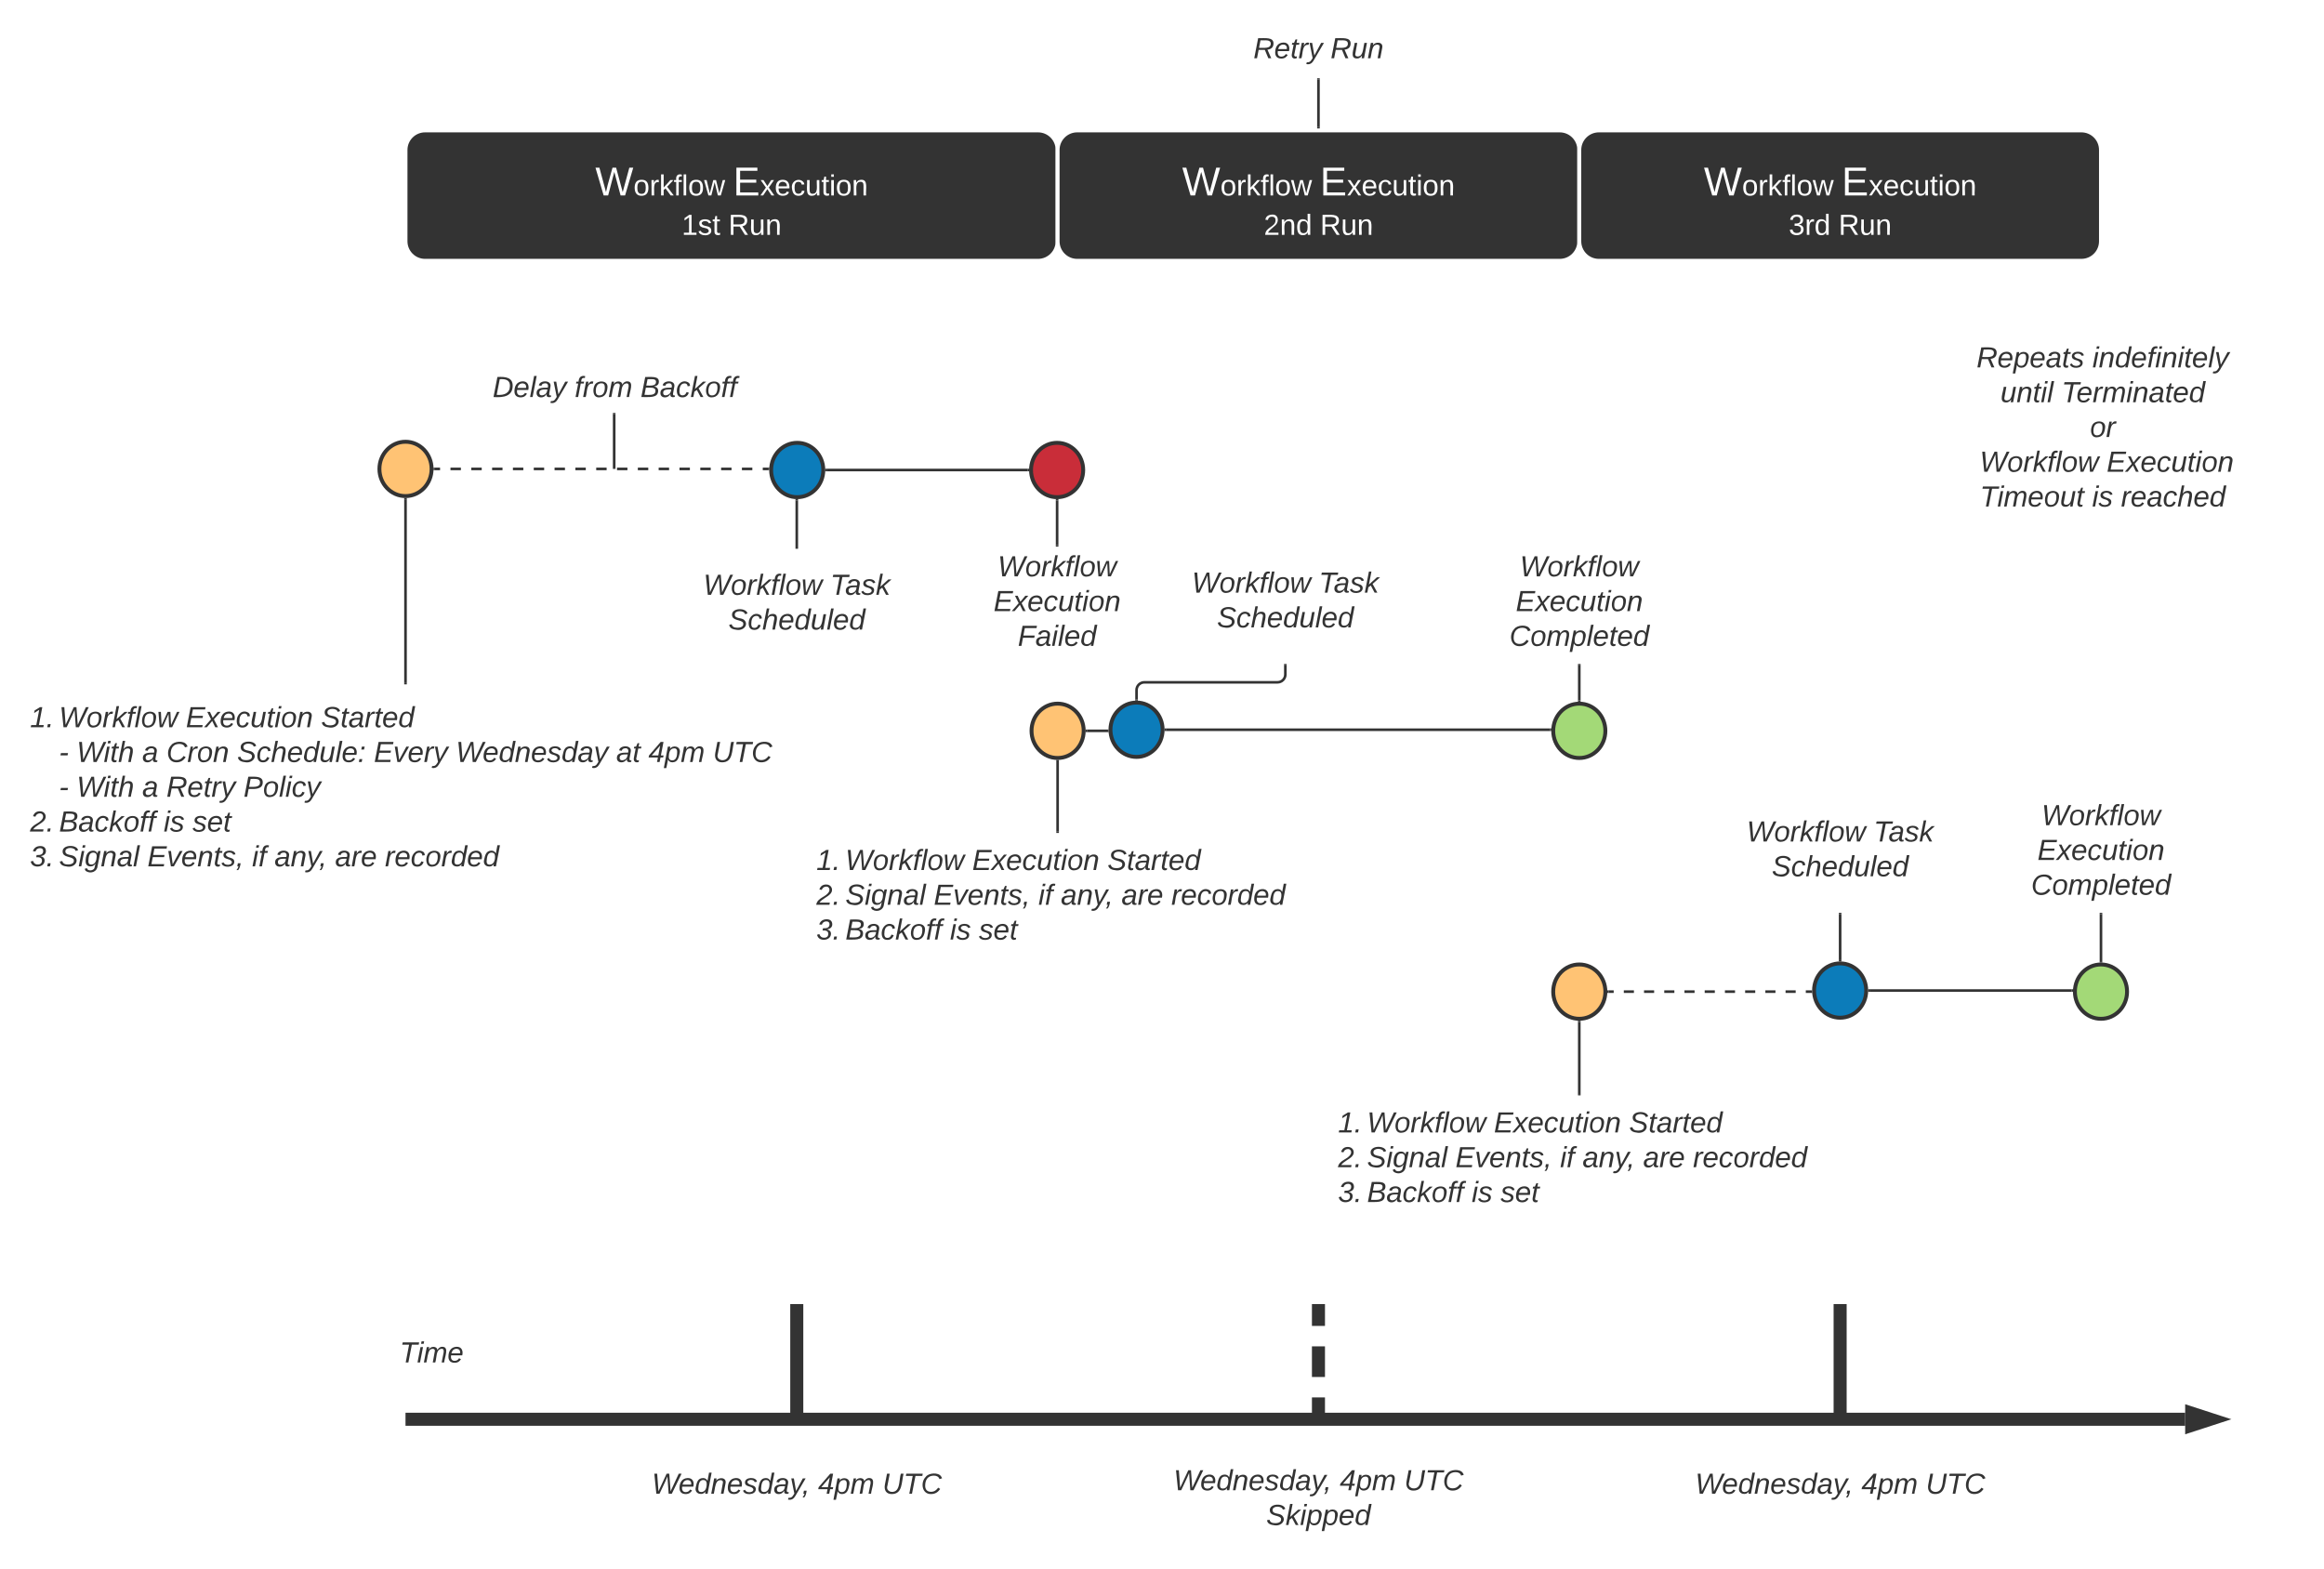 <svg xmlns="http://www.w3.org/2000/svg" xmlns:xlink="http://www.w3.org/1999/xlink" xmlns:lucid="lucid" width="1781.93" height="1203.33"><g transform="translate(810.545 -2600)" lucid:page-tab-id="0_0"><path d="M-199.62 3683.33V3605M-199.62 3683.2v5.13M-199.62 3605.13V3600M200.38 3683.33v-11.75m0-15.66v-23.5m0-15.67V3605M200.38 3683.2v5.13M200.38 3605.13V3600M600.38 3683.33V3605M600.38 3683.2v5.13M600.38 3605.13V3600M-494.62 3688.33H864.94M-494.5 3688.33h-5.12" stroke="#333" stroke-width="10" fill="none"/><path d="M884.2 3688.33l-14.26 4.64v-9.27z" stroke="#333" stroke-width="10" fill="#333"/><path d="M-319.62 3715.17c0-3.32 2.7-6 6-6h228c3.32 0 6 2.68 6 6v51.33c0 3.3-2.68 6-6 6h-228c-3.3 0-6-2.7-6-6z" stroke="#000" stroke-opacity="0" stroke-width="3" fill="#fff" fill-opacity="0"/><use xlink:href="#a" transform="matrix(1,0,0,1,-314.615,3714.167) translate(3.858 31.278)"/><use xlink:href="#b" transform="matrix(1,0,0,1,-314.615,3714.167) translate(131.327 31.278)"/><use xlink:href="#c" transform="matrix(1,0,0,1,-314.615,3714.167) translate(180.648 31.278)"/><path d="M-559.62 3626c0-3.3 2.7-6 6-6h148c3.32 0 6 2.7 6 6v29.67c0 3.3-2.68 6-6 6h-148c-3.3 0-6-2.7-6-6z" stroke="#000" stroke-opacity="0" stroke-width="3" fill="#fff" fill-opacity="0"/><use xlink:href="#d" transform="matrix(1,0,0,1,-554.615,3625) translate(50.494 19.778)"/><path d="M-499.62 2715c0-8.28 6.72-15 15-15h470c8.3 0 15 6.72 15 15v70c0 8.28-6.7 15-15 15h-470c-8.28 0-15-6.72-15-15z" stroke="#fff" stroke-width="3" fill="#333"/><use xlink:href="#e" transform="matrix(1,0,0,1,-474.615,2725) translate(120.475 24.889)"/><use xlink:href="#f" transform="matrix(1,0,0,1,-474.615,2725) translate(226.13 24.889)"/><use xlink:href="#g" transform="matrix(1,0,0,1,-474.615,2725) translate(186.759 55.111)"/><use xlink:href="#h" transform="matrix(1,0,0,1,-474.615,2725) translate(222.562 55.111)"/><path d="M.38 2715c0-8.28 6.72-15 15-15h370c8.3 0 15 6.72 15 15v70c0 8.28-6.7 15-15 15h-370c-8.28 0-15-6.72-15-15z" stroke="#fff" stroke-width="3" fill="#333"/><use xlink:href="#e" transform="matrix(1,0,0,1,25.385,2725) translate(70.475 24.889)"/><use xlink:href="#f" transform="matrix(1,0,0,1,25.385,2725) translate(176.13 24.889)"/><use xlink:href="#i" transform="matrix(1,0,0,1,25.385,2725) translate(133.056 55.111)"/><use xlink:href="#h" transform="matrix(1,0,0,1,25.385,2725) translate(176.265 55.111)"/><path d="M400.38 2715c0-8.28 6.72-15 15-15h370c8.3 0 15 6.72 15 15v70c0 8.28-6.7 15-15 15h-370c-8.28 0-15-6.72-15-15z" stroke="#fff" stroke-width="3" fill="#333"/><use xlink:href="#e" transform="matrix(1,0,0,1,425.385,2725) translate(70.475 24.889)"/><use xlink:href="#j" transform="matrix(1,0,0,1,425.385,2725) translate(176.13 24.889)"/><use xlink:href="#k" transform="matrix(1,0,0,1,425.385,2725) translate(135.556 55.111)"/><use xlink:href="#h" transform="matrix(1,0,0,1,425.385,2725) translate(173.765 55.111)"/><path d="M-479.62 2959.58c0 11.5-8.95 20.84-20 20.84-11.04 0-20-9.33-20-20.84 0-11.5 8.96-20.83 20-20.83 11.05 0 20 9.33 20 20.83z" stroke="#333" stroke-width="3" fill="#ffc374"/><path d="M80.38 3726c0-3.3 2.7-6 6-6h228c3.32 0 6 2.7 6 6v51.33c0 3.32-2.68 6-6 6h-228c-3.3 0-6-2.68-6-6z" stroke="#000" stroke-opacity="0" stroke-width="3" fill="#fff" fill-opacity="0"/><use xlink:href="#a" transform="matrix(1,0,0,1,85.385,3725) translate(3.858 17.778)"/><use xlink:href="#b" transform="matrix(1,0,0,1,85.385,3725) translate(131.327 17.778)"/><use xlink:href="#l" transform="matrix(1,0,0,1,85.385,3725) translate(180.648 17.778)"/><use xlink:href="#m" transform="matrix(1,0,0,1,85.385,3725) translate(74.907 44.444)"/><path d="M-179.28 2960.42c0 11.5-8.96 20.83-20 20.83-11.05 0-20-9.33-20-20.83 0-11.5 8.95-20.84 20-20.84 11.04 0 20 9.33 20 20.84z" stroke="#333" stroke-width="3" fill="#0c7cba"/><path d="M-477.1 2959.58h3.98m7.98 0h7.98m7.98 0h8m7.97 0h7.97m7.98 0h7.98m8 0h7.97m7.98 0h7.98m7.98 0h7.98m8 0h7.98m7.97 0h7.98m7.98 0h8m7.97 0h7.98m7.98 0h7.98m7.98 0h8m7.97 0h7.97m7.98 0h7.98m8 0h3.98" stroke="#333" stroke-width="2" fill="none"/><path d="M-477.1 2960.58h-1.12l.1-.96-.06-1.04h1.1zM-220.8 2960.38l.03.2h-.95v-2h1.15z" fill="#333"/><path d="M-176.78 2960.42H-22.5" stroke="#333" stroke-width="2" fill="none"/><path d="M-176.75 2961.42h-1.14l.12-.96-.06-1.04h1.1zM-21.5 2960.38l.06 1.04h-1.1v-2h1.15z" fill="#333"/><path d="M20.38 3160.42c0 11.5-8.95 20.83-20 20.83-11.04 0-20-9.33-20-20.83 0-11.5 8.96-20.84 20-20.84 11.05 0 20 9.33 20 20.84z" stroke="#333" stroke-width="3" fill="#ffc374"/><path d="M80.9 3159.58c0 11.5-8.97 20.84-20 20.84-11.06 0-20-9.33-20-20.84 0-11.5 8.94-20.83 20-20.83 11.03 0 20 9.33 20 20.83z" stroke="#333" stroke-width="3" fill="#0c7cba"/><path d="M420.38 3160.42c0 11.5-8.95 20.83-20 20.83-11.04 0-20-9.33-20-20.83 0-11.5 8.96-20.84 20-20.84 11.05 0 20 9.33 20 20.84zM820.38 3360.42c0 11.5-8.95 20.83-20 20.83-11.04 0-20-9.33-20-20.83 0-11.5 8.96-20.84 20-20.84 11.05 0 20 9.33 20 20.84z" stroke="#333" stroke-width="3" fill="#a3d977"/><path d="M420.38 3360.42c0 11.5-8.95 20.83-20 20.83-11.04 0-20-9.33-20-20.83 0-11.5 8.96-20.84 20-20.84 11.05 0 20 9.33 20 20.84z" stroke="#333" stroke-width="3" fill="#ffc374"/><path d="M620.38 3359.58c0 11.5-8.95 20.84-20 20.84-11.04 0-20-9.33-20-20.84 0-11.5 8.96-20.83 20-20.83 11.05 0 20 9.33 20 20.83z" stroke="#333" stroke-width="3" fill="#0c7cba"/><path d="M22.9 3160.42h15.54" stroke="#333" stroke-width="2" fill="none"/><path d="M22.9 3161.42H21.8l.1-.96-.06-1.04h1.1zM39.38 3159.54l.12 1.88h-1.1v-2h1z" fill="#333"/><path d="M83.4 3159.58H377.97" stroke="#333" stroke-width="2" fill="none"/><path d="M83.4 3160.58H82.3l.1-.96-.06-1.04h1.1zM378.88 3160.38v.2h-.93v-2h1.14z" fill="#333"/><path d="M422.9 3360.42h3.86m7.76 0h7.75m7.75 0h7.75m7.76 0h7.75m7.75 0h7.75m7.76 0h7.77m7.74 0h7.75m7.74 0h7.76m7.75 0h7.75m7.75 0h7.76m7.76 0h3.87" stroke="#333" stroke-width="2" fill="none"/><path d="M422.9 3361.42h-1.12l.1-.96-.06-1.04h1.1zM578.88 3359.54l.12 1.88h-1.1v-2h1z" fill="#333"/><path d="M622.9 3359.58h155.07" stroke="#333" stroke-width="2" fill="none"/><path d="M622.9 3360.58h-1.12l.1-.96-.06-1.04h1.1zM778.88 3360.38v.2h-.93v-2h1.14z" fill="#333"/><path d="M-787.54 3130.8c0-3.32 2.68-6 6-6h566.56c3.3 0 6 2.68 6 6v148.4c0 3.32-2.7 6-6 6h-566.56c-3.32 0-6-2.68-6-6z" stroke="#000" stroke-opacity="0" stroke-width="3" fill="#fff" fill-opacity="0"/><use xlink:href="#n" transform="matrix(1,0,0,1,-787.545,3124.792) translate(0 32.872)"/><use xlink:href="#o" transform="matrix(1,0,0,1,-787.545,3124.792) translate(22.222 32.872)"/><use xlink:href="#p" transform="matrix(1,0,0,1,-787.545,3124.792) translate(119.506 32.872)"/><use xlink:href="#q" transform="matrix(1,0,0,1,-787.545,3124.792) translate(223.148 32.872)"/><use xlink:href="#r" transform="matrix(1,0,0,1,-787.545,3124.792) translate(22.222 59.538)"/><use xlink:href="#s" transform="matrix(1,0,0,1,-787.545,3124.792) translate(35.741 59.538)"/><use xlink:href="#t" transform="matrix(1,0,0,1,-787.545,3124.792) translate(86.049 59.538)"/><use xlink:href="#u" transform="matrix(1,0,0,1,-787.545,3124.792) translate(104.568 59.538)"/><use xlink:href="#v" transform="matrix(1,0,0,1,-787.545,3124.792) translate(158.765 59.538)"/><use xlink:href="#w" transform="matrix(1,0,0,1,-787.545,3124.792) translate(263.642 59.538)"/><use xlink:href="#x" transform="matrix(1,0,0,1,-787.545,3124.792) translate(326.543 59.538)"/><use xlink:href="#y" transform="matrix(1,0,0,1,-787.545,3124.792) translate(449.506 59.538)"/><use xlink:href="#z" transform="matrix(1,0,0,1,-787.545,3124.792) translate(474.198 59.538)"/><use xlink:href="#A" transform="matrix(1,0,0,1,-787.545,3124.792) translate(523.519 59.538)"/><use xlink:href="#r" transform="matrix(1,0,0,1,-787.545,3124.792) translate(22.222 86.205)"/><use xlink:href="#s" transform="matrix(1,0,0,1,-787.545,3124.792) translate(35.741 86.205)"/><use xlink:href="#t" transform="matrix(1,0,0,1,-787.545,3124.792) translate(86.049 86.205)"/><use xlink:href="#B" transform="matrix(1,0,0,1,-787.545,3124.792) translate(104.568 86.205)"/><use xlink:href="#C" transform="matrix(1,0,0,1,-787.545,3124.792) translate(163.704 86.205)"/><use xlink:href="#D" transform="matrix(1,0,0,1,-787.545,3124.792) translate(0 112.872)"/><use xlink:href="#E" transform="matrix(1,0,0,1,-787.545,3124.792) translate(22.222 112.872)"/><use xlink:href="#F" transform="matrix(1,0,0,1,-787.545,3124.792) translate(102.469 112.872)"/><use xlink:href="#G" transform="matrix(1,0,0,1,-787.545,3124.792) translate(124.63 112.872)"/><use xlink:href="#H" transform="matrix(1,0,0,1,-787.545,3124.792) translate(0 139.538)"/><use xlink:href="#I" transform="matrix(1,0,0,1,-787.545,3124.792) translate(22.222 139.538)"/><use xlink:href="#J" transform="matrix(1,0,0,1,-787.545,3124.792) translate(90 139.538)"/><use xlink:href="#K" transform="matrix(1,0,0,1,-787.545,3124.792) translate(170.247 139.538)"/><use xlink:href="#L" transform="matrix(1,0,0,1,-787.545,3124.792) translate(187.469 139.538)"/><use xlink:href="#M" transform="matrix(1,0,0,1,-787.545,3124.792) translate(233.951 139.538)"/><use xlink:href="#N" transform="matrix(1,0,0,1,-787.545,3124.792) translate(272.16 139.538)"/><path d="M480.38 3715.17c0-3.32 2.7-6 6-6h228c3.32 0 6 2.68 6 6v51.33c0 3.3-2.68 6-6 6h-228c-3.3 0-6-2.7-6-6z" stroke="#000" stroke-opacity="0" stroke-width="3" fill="#fff" fill-opacity="0"/><use xlink:href="#a" transform="matrix(1,0,0,1,485.385,3714.167) translate(3.858 31.278)"/><use xlink:href="#b" transform="matrix(1,0,0,1,485.385,3714.167) translate(131.327 31.278)"/><use xlink:href="#c" transform="matrix(1,0,0,1,485.385,3714.167) translate(180.648 31.278)"/><path d="M-499.62 3123.8V2982.9" stroke="#333" stroke-width="2" fill="none"/><path d="M-498.62 3124.8h-2v-1.03h2zM-499.66 2981.92l1.04-.07v1.1h-2v-1.14z" fill="#333"/><path d="M-294.62 3026.83c0-3.3 2.7-6 6-6h178c3.32 0 6 2.7 6 6v78c0 3.32-2.68 6-6 6h-178c-3.3 0-6-2.68-6-6z" stroke="#000" stroke-opacity="0" stroke-width="3" fill="#fff" fill-opacity="0"/><use xlink:href="#o" transform="matrix(1,0,0,1,-289.615,3025.833) translate(18.333 30.278)"/><use xlink:href="#O" transform="matrix(1,0,0,1,-289.615,3025.833) translate(115.617 30.278)"/><use xlink:href="#P" transform="matrix(1,0,0,1,-289.615,3025.833) translate(37.562 56.944)"/><path d="M-199.62 3019.83v-36.1" stroke="#333" stroke-width="2" fill="none"/><path d="M-198.62 3020.83h-2v-1.02h2zM-199.32 2982.76l.7-.05v1.05h-2v-1.15z" fill="#333"/><path d="M-189.62 3244.75c0-3.3 2.7-6 6-6h368c3.32 0 6 2.7 6 6v88c0 3.3-2.68 6-6 6h-368c-3.3 0-6-2.7-6-6z" stroke="#000" stroke-opacity="0" stroke-width="3" fill="#fff" fill-opacity="0"/><use xlink:href="#n" transform="matrix(1,0,0,1,-184.615,3243.75) translate(0 23.403)"/><use xlink:href="#o" transform="matrix(1,0,0,1,-184.615,3243.75) translate(22.222 23.403)"/><use xlink:href="#p" transform="matrix(1,0,0,1,-184.615,3243.75) translate(119.506 23.403)"/><use xlink:href="#Q" transform="matrix(1,0,0,1,-184.615,3243.75) translate(223.148 23.403)"/><use xlink:href="#D" transform="matrix(1,0,0,1,-184.615,3243.75) translate(0 50.069)"/><use xlink:href="#I" transform="matrix(1,0,0,1,-184.615,3243.75) translate(22.222 50.069)"/><use xlink:href="#J" transform="matrix(1,0,0,1,-184.615,3243.75) translate(90 50.069)"/><use xlink:href="#K" transform="matrix(1,0,0,1,-184.615,3243.75) translate(170.247 50.069)"/><use xlink:href="#L" transform="matrix(1,0,0,1,-184.615,3243.75) translate(187.469 50.069)"/><use xlink:href="#M" transform="matrix(1,0,0,1,-184.615,3243.75) translate(233.951 50.069)"/><use xlink:href="#R" transform="matrix(1,0,0,1,-184.615,3243.75) translate(272.16 50.069)"/><use xlink:href="#H" transform="matrix(1,0,0,1,-184.615,3243.75) translate(0 76.736)"/><use xlink:href="#E" transform="matrix(1,0,0,1,-184.615,3243.75) translate(22.222 76.736)"/><use xlink:href="#F" transform="matrix(1,0,0,1,-184.615,3243.75) translate(102.469 76.736)"/><use xlink:href="#S" transform="matrix(1,0,0,1,-184.615,3243.75) translate(124.63 76.736)"/><path d="M.38 3237.75v-54" stroke="#333" stroke-width="2" fill="none"/><path d="M1.38 3238.75h-2v-1.03h2zM.34 3182.76l1.04-.07v1.08h-2v-1.14z" fill="#333"/><path d="M-100 3025.17c0-3.32 2.7-6 6-6H94c3.3 0 6 2.68 6 6v78c0 3.3-2.7 6-6 6H-94c-3.3 0-6-2.7-6-6z" stroke="#000" stroke-opacity="0" stroke-width="3" fill="#fff" fill-opacity="0"/><g><use xlink:href="#T" transform="matrix(1,0,0,1,-95,3024.167) translate(49.444 17.778)"/><use xlink:href="#U" transform="matrix(1,0,0,1,-95,3024.167) translate(46.265 44.444)"/><use xlink:href="#V" transform="matrix(1,0,0,1,-95,3024.167) translate(64.846 71.111)"/></g><path d="M0 3018.17v-34.42" stroke="#333" stroke-width="2" fill="none"/><path d="M1 3019.17h-2v-1.03h2zM-.04 2982.76l1.04-.07v1.08h-2v-1.14z" fill="#333"/><path d="M681.7 2860.8c0-3.32 2.7-6 6-6h228c3.33 0 6 2.68 6 6v131.33c0 3.3-2.67 6-6 6h-228c-3.3 0-6-2.7-6-6z" stroke="#000" stroke-opacity="0" stroke-width="3" fill="#fff" fill-opacity="0"/><g><use xlink:href="#W" transform="matrix(1,0,0,1,686.712,2859.792) translate(18.241 21.965)"/><use xlink:href="#X" transform="matrix(1,0,0,1,686.712,2859.792) translate(107.068 21.965)"/><use xlink:href="#Y" transform="matrix(1,0,0,1,686.712,2859.792) translate(36.574 48.632)"/><use xlink:href="#Z" transform="matrix(1,0,0,1,686.712,2859.792) translate(83.364 48.632)"/><use xlink:href="#aa" transform="matrix(1,0,0,1,686.712,2859.792) translate(105.154 75.299)"/><use xlink:href="#ab" transform="matrix(1,0,0,1,686.712,2859.792) translate(14.537 101.965)"/><use xlink:href="#ac" transform="matrix(1,0,0,1,686.712,2859.792) translate(20.71 101.965)"/><use xlink:href="#ad" transform="matrix(1,0,0,1,686.712,2859.792) translate(117.994 101.965)"/><use xlink:href="#ae" transform="matrix(1,0,0,1,686.712,2859.792) translate(20.802 128.632)"/><use xlink:href="#af" transform="matrix(1,0,0,1,686.712,2859.792) translate(106.852 128.632)"/><use xlink:href="#ag" transform="matrix(1,0,0,1,686.712,2859.792) translate(129.012 128.632)"/></g><path d="M-439.62 2880h200v36.67h-200z" fill="#fff" fill-opacity="0"/><g><use xlink:href="#ah" transform="matrix(1,0,0,1,-434.615,2885) translate(1.796 19.465)"/><use xlink:href="#ai" transform="matrix(1,0,0,1,-434.615,2885) translate(64.636 19.465)"/><use xlink:href="#aj" transform="matrix(1,0,0,1,-434.615,2885) translate(115.13 19.465)"/></g><path d="M-339.62 2917.67v40.91" stroke="#333" stroke-width="2" fill="none"/><path d="M-338.62 2917.7h-2v-1.03h2z" fill="#333"/><path d="M-339.62 2958.56v1.02" stroke="#333" stroke-width="2" fill="none"/><path d="M80 3025.17c0-3.32 2.7-6 6-6h178c3.3 0 6 2.68 6 6v78c0 3.3-2.7 6-6 6H86c-3.3 0-6-2.7-6-6z" stroke="#000" stroke-opacity="0" stroke-width="3" fill="#fff" fill-opacity="0"/><g><use xlink:href="#o" transform="matrix(1,0,0,1,85,3024.167) translate(18.333 30.278)"/><use xlink:href="#O" transform="matrix(1,0,0,1,85,3024.167) translate(115.617 30.278)"/><use xlink:href="#P" transform="matrix(1,0,0,1,85,3024.167) translate(37.562 56.944)"/></g><path d="M175 3110.17v7.04c0 3.32-2.7 6-6 6H66.9c-3.33 0-6 2.7-6 6v7.05" stroke="#333" stroke-width="2" fill="none"/><path d="M176 3110.2h-2v-1.03h2zM61.9 3137.36l-.97-.12-1.04.07v-1.08h2z" fill="#333"/><path d="M300.38 3025.17c0-3.32 2.7-6 6-6h188c3.32 0 6 2.68 6 6v78c0 3.3-2.68 6-6 6h-188c-3.3 0-6-2.7-6-6z" stroke="#000" stroke-opacity="0" stroke-width="3" fill="#fff" fill-opacity="0"/><g><use xlink:href="#T" transform="matrix(1,0,0,1,305.385,3024.167) translate(49.444 17.778)"/><use xlink:href="#ak" transform="matrix(1,0,0,1,305.385,3024.167) translate(46.265 44.444)"/><use xlink:href="#al" transform="matrix(1,0,0,1,305.385,3024.167) translate(41.389 71.111)"/></g><path d="M400.38 3110.17v26.9" stroke="#333" stroke-width="2" fill="none"/><path d="M401.38 3110.2h-2v-1.03h2zM401.38 3138.2l-.95-.12-1.05.07v-1.1h2z" fill="#333"/><path d="M210.38 3446c0-3.3 2.7-6 6-6h368c3.32 0 6 2.7 6 6v88c0 3.3-2.68 6-6 6h-368c-3.3 0-6-2.7-6-6z" stroke="#000" stroke-opacity="0" stroke-width="3" fill="#fff" fill-opacity="0"/><g><use xlink:href="#n" transform="matrix(1,0,0,1,215.385,3445) translate(0 23.403)"/><use xlink:href="#o" transform="matrix(1,0,0,1,215.385,3445) translate(22.222 23.403)"/><use xlink:href="#p" transform="matrix(1,0,0,1,215.385,3445) translate(119.506 23.403)"/><use xlink:href="#Q" transform="matrix(1,0,0,1,215.385,3445) translate(223.148 23.403)"/><use xlink:href="#D" transform="matrix(1,0,0,1,215.385,3445) translate(0 50.069)"/><use xlink:href="#I" transform="matrix(1,0,0,1,215.385,3445) translate(22.222 50.069)"/><use xlink:href="#J" transform="matrix(1,0,0,1,215.385,3445) translate(90 50.069)"/><use xlink:href="#K" transform="matrix(1,0,0,1,215.385,3445) translate(170.247 50.069)"/><use xlink:href="#L" transform="matrix(1,0,0,1,215.385,3445) translate(187.469 50.069)"/><use xlink:href="#M" transform="matrix(1,0,0,1,215.385,3445) translate(233.951 50.069)"/><use xlink:href="#R" transform="matrix(1,0,0,1,215.385,3445) translate(272.16 50.069)"/><use xlink:href="#H" transform="matrix(1,0,0,1,215.385,3445) translate(0 76.736)"/><use xlink:href="#E" transform="matrix(1,0,0,1,215.385,3445) translate(22.222 76.736)"/><use xlink:href="#F" transform="matrix(1,0,0,1,215.385,3445) translate(102.469 76.736)"/><use xlink:href="#S" transform="matrix(1,0,0,1,215.385,3445) translate(124.63 76.736)"/></g><path d="M400.38 3439v-55.25" stroke="#333" stroke-width="2" fill="none"/><path d="M401.38 3440h-2v-1.03h2zM400.34 3382.76l1.04-.07v1.08h-2v-1.14z" fill="#333"/><path d="M505.38 3216c0-3.3 2.7-6 6-6h178c3.32 0 6 2.7 6 6v78c0 3.3-2.68 6-6 6h-178c-3.3 0-6-2.7-6-6z" stroke="#000" stroke-opacity="0" stroke-width="3" fill="#fff" fill-opacity="0"/><g><use xlink:href="#o" transform="matrix(1,0,0,1,510.385,3215) translate(18.333 30.278)"/><use xlink:href="#O" transform="matrix(1,0,0,1,510.385,3215) translate(115.617 30.278)"/><use xlink:href="#P" transform="matrix(1,0,0,1,510.385,3215) translate(37.562 56.944)"/></g><path d="M600.38 3301v35.25" stroke="#333" stroke-width="2" fill="none"/><path d="M601.38 3301.03h-2V3300h2zM601.38 3337.36l-.95-.12-1.05.07v-1.08h2z" fill="#333"/><path d="M700.38 3216c0-3.3 2.7-6 6-6h188c3.32 0 6 2.7 6 6v78c0 3.3-2.68 6-6 6h-188c-3.3 0-6-2.7-6-6z" stroke="#000" stroke-opacity="0" stroke-width="3" fill="#fff" fill-opacity="0"/><g><use xlink:href="#T" transform="matrix(1,0,0,1,705.385,3215) translate(49.444 17.778)"/><use xlink:href="#ak" transform="matrix(1,0,0,1,705.385,3215) translate(46.265 44.444)"/><use xlink:href="#al" transform="matrix(1,0,0,1,705.385,3215) translate(41.389 71.111)"/></g><path d="M800.38 3301v36.08" stroke="#333" stroke-width="2" fill="none"/><path d="M801.38 3301.03h-2V3300h2zM801.38 3338.2l-.95-.12-1.05.07v-1.1h2z" fill="#333"/><path d="M20 2960.42c0 11.5-8.95 20.83-20 20.83s-20-9.33-20-20.83c0-11.5 8.95-20.84 20-20.84s20 9.33 20 20.84z" stroke="#333" stroke-width="3" fill="#c92d39"/><path d="M130.38 2620h140v40h-140z" fill="#fff" fill-opacity="0"/><g><use xlink:href="#am" transform="matrix(1,0,0,1,135.385,2625) translate(15.093 19.653)"/><use xlink:href="#an" transform="matrix(1,0,0,1,135.385,2625) translate(74.228 19.653)"/></g><path d="M200.38 2661v36.5" stroke="#333" stroke-width="2" fill="none"/><path d="M201.38 2661.03h-2V2660h2zM201.38 2698.5h-2v-1.03h2z" fill="#333"/><defs><path fill="#333" d="M247 0h-39l-15-214-24 57L95 0H56L31-248h35L82-30l101-218h33l16 218 101-218h35" id="ao"/><path fill="#333" d="M111-194c62-3 86 47 72 106H45c-7 38 6 69 45 68 27-1 43-14 53-32l24 11C152-15 129 4 87 4 38 3 12-23 12-71c0-70 32-119 99-123zm44 81c14-66-71-72-95-28-4 8-8 17-11 28h106" id="ap"/><path fill="#333" d="M133-28C103 26-5 8 13-77c13-62 24-115 90-117 29-1 46 15 56 35l19-102h32L160 0h-30zM45-64c-2 27 10 43 35 43 54-1 69-50 69-103 0-29-15-46-42-46-53-1-58 58-62 106" id="aq"/><path fill="#333" d="M67-158c22-48 132-52 116 29L158 0h-32l25-140c3-38-53-32-70-12C52-117 51-52 38 0H6l36-190h30" id="ar"/><path fill="#333" d="M55-144c13 50 104 24 104 88C159 21 15 23 1-39l26-10c6 40 102 42 102-4-13-50-104-23-104-87 0-71 143-71 148-8l-29 4c-5-35-85-37-89 0" id="as"/><path fill="#333" d="M165-48c-4 18 1 34 23 27l-3 20c-29 8-62 0-52-35h-2C116-14 99 4 63 4 30 4 8-16 8-49c0-68 71-67 138-67 10-26 0-56-31-54-26 1-42 9-47 31l-32-5c8-67 160-71 144 15-5 28-9 54-15 81zM42-50c3 52 80 24 89-6 7-12 7-24 11-38-47 1-103-4-100 44" id="at"/><path fill="#333" d="M198-190L69 30C53 58 25 83-20 72c4-11-1-27 19-22 33-1 43-29 59-52L20-190h32L79-34l84-156h35" id="au"/><path fill="#333" d="M58-38C53-5 46 26 28 46H7C19 32 27 18 32 0H17l7-38h34" id="av"/><g id="a"><use transform="matrix(0.062,0,0,0.062,0,0)" xlink:href="#ao"/><use transform="matrix(0.062,0,0,0.062,20.494,0)" xlink:href="#ap"/><use transform="matrix(0.062,0,0,0.062,32.84,0)" xlink:href="#aq"/><use transform="matrix(0.062,0,0,0.062,45.185,0)" xlink:href="#ar"/><use transform="matrix(0.062,0,0,0.062,57.531,0)" xlink:href="#ap"/><use transform="matrix(0.062,0,0,0.062,69.877,0)" xlink:href="#as"/><use transform="matrix(0.062,0,0,0.062,80.988,0)" xlink:href="#aq"/><use transform="matrix(0.062,0,0,0.062,93.333,0)" xlink:href="#at"/><use transform="matrix(0.062,0,0,0.062,105.679,0)" xlink:href="#au"/><use transform="matrix(0.062,0,0,0.062,115.123,0)" xlink:href="#av"/></g><path fill="#333" d="M149-56L138 0h-32l11-56H2l5-25 144-167h35L154-81h33l-5 25h-33zm-4-147L40-81h82" id="aw"/><path fill="#333" d="M67-162c32-53 139-36 121 50C175-51 163 2 97 4 68 4 52-11 42-31 38 6 28 39 22 75H-9l50-265h29c-1 10 0 20-3 28zm89 36c0-26-10-43-35-43-54 0-67 50-69 103-1 29 14 45 42 46 53 0 62-58 62-106" id="ax"/><path fill="#333" d="M248-111c6-24 9-61-24-58-72 9-57 108-77 169h-31l26-142c3-37-50-30-64-10C52-115 50-51 37 0H6l36-190h30c-1 10-6 24-4 32 13-43 101-52 105 5 13-22 29-41 61-41 90 0 28 129 23 194h-31" id="ay"/><g id="b"><use transform="matrix(0.062,0,0,0.062,0,0)" xlink:href="#aw"/><use transform="matrix(0.062,0,0,0.062,12.346,0)" xlink:href="#ax"/><use transform="matrix(0.062,0,0,0.062,24.691,0)" xlink:href="#ay"/></g><path fill="#333" d="M62-99C39-31 123 0 170-40s38-139 58-208h34C234-144 253 4 115 4 49 4 18-43 31-112l26-136h34" id="az"/><path fill="#333" d="M151-220L108 0H75l42-220H32l6-28h203l-5 28h-85" id="aA"/><path fill="#333" d="M125-24c46 0 70-25 89-51l25 16C214-24 183 4 123 4 8 4-5-146 60-208c32-50 158-61 191-5 5 7 9 14 11 22l-32 10c-9-28-33-43-69-43-74 0-108 51-108 125 0 46 24 75 72 75" id="aB"/><g id="c"><use transform="matrix(0.062,0,0,0.062,0,0)" xlink:href="#az"/><use transform="matrix(0.062,0,0,0.062,15.988,0)" xlink:href="#aA"/><use transform="matrix(0.062,0,0,0.062,29.506,0)" xlink:href="#aB"/></g><path fill="#333" d="M50-231l6-30h32l-6 30H50zM6 0l37-190h31L37 0H6" id="aC"/><g id="d"><use transform="matrix(0.062,0,0,0.062,0,0)" xlink:href="#aA"/><use transform="matrix(0.062,0,0,0.062,13.333,0)" xlink:href="#aC"/><use transform="matrix(0.062,0,0,0.062,18.21,0)" xlink:href="#ay"/><use transform="matrix(0.062,0,0,0.062,36.667,0)" xlink:href="#ap"/></g><path fill="#fff" d="M266 0h-40l-56-210L115 0H75L2-248h35L96-30l15-64 43-154h32l59 218 59-218h35" id="aD"/><path fill="#fff" d="M100-194c62-1 85 37 85 99 1 63-27 99-86 99S16-35 15-95c0-66 28-99 85-99zM99-20c44 1 53-31 53-75 0-43-8-75-51-75s-53 32-53 75 10 74 51 75" id="aE"/><path fill="#fff" d="M114-163C36-179 61-72 57 0H25l-1-190h30c1 12-1 29 2 39 6-27 23-49 58-41v29" id="aF"/><path fill="#fff" d="M143 0L79-87 56-68V0H24v-261h32v163l83-92h37l-77 82L181 0h-38" id="aG"/><path fill="#fff" d="M101-234c-31-9-42 10-38 44h38v23H63V0H32v-167H5v-23h27c-7-52 17-82 69-68v24" id="aH"/><path fill="#fff" d="M24 0v-261h32V0H24" id="aI"/><path fill="#fff" d="M206 0h-36l-40-164L89 0H53L-1-190h32L70-26l43-164h34l41 164 42-164h31" id="aJ"/><g id="e"><use transform="matrix(0.086,0,0,0.086,0,0)" xlink:href="#aD"/><use transform="matrix(0.062,0,0,0.062,29.296,0)" xlink:href="#aE"/><use transform="matrix(0.062,0,0,0.062,41.642,0)" xlink:href="#aF"/><use transform="matrix(0.062,0,0,0.062,48.988,0)" xlink:href="#aG"/><use transform="matrix(0.062,0,0,0.062,60.099,0)" xlink:href="#aH"/><use transform="matrix(0.062,0,0,0.062,66.272,0)" xlink:href="#aI"/><use transform="matrix(0.062,0,0,0.062,71.148,0)" xlink:href="#aE"/><use transform="matrix(0.062,0,0,0.062,83.494,0)" xlink:href="#aJ"/></g><path fill="#fff" d="M30 0v-248h187v28H63v79h144v27H63v87h162V0H30" id="aK"/><path fill="#fff" d="M141 0L90-78 38 0H4l68-98-65-92h35l48 74 47-74h35l-64 92 68 98h-35" id="aL"/><path fill="#fff" d="M100-194c63 0 86 42 84 106H49c0 40 14 67 53 68 26 1 43-12 49-29l28 8c-11 28-37 45-77 45C44 4 14-33 15-96c1-61 26-98 85-98zm52 81c6-60-76-77-97-28-3 7-6 17-6 28h103" id="aM"/><path fill="#fff" d="M96-169c-40 0-48 33-48 73s9 75 48 75c24 0 41-14 43-38l32 2c-6 37-31 61-74 61-59 0-76-41-82-99-10-93 101-131 147-64 4 7 5 14 7 22l-32 3c-4-21-16-35-41-35" id="aN"/><path fill="#fff" d="M84 4C-5 8 30-112 23-190h32v120c0 31 7 50 39 49 72-2 45-101 50-169h31l1 190h-30c-1-10 1-25-2-33-11 22-28 36-60 37" id="aO"/><path fill="#fff" d="M59-47c-2 24 18 29 38 22v24C64 9 27 4 27-40v-127H5v-23h24l9-43h21v43h35v23H59v120" id="aP"/><path fill="#fff" d="M24-231v-30h32v30H24zM24 0v-190h32V0H24" id="aQ"/><path fill="#fff" d="M117-194c89-4 53 116 60 194h-32v-121c0-31-8-49-39-48C34-167 62-67 57 0H25l-1-190h30c1 10-1 24 2 32 11-22 29-35 61-36" id="aR"/><g id="f"><use transform="matrix(0.086,0,0,0.086,0,0)" xlink:href="#aK"/><use transform="matrix(0.062,0,0,0.062,20.741,0)" xlink:href="#aL"/><use transform="matrix(0.062,0,0,0.062,31.852,0)" xlink:href="#aM"/><use transform="matrix(0.062,0,0,0.062,44.198,0)" xlink:href="#aN"/><use transform="matrix(0.062,0,0,0.062,55.309,0)" xlink:href="#aO"/><use transform="matrix(0.062,0,0,0.062,67.654,0)" xlink:href="#aP"/><use transform="matrix(0.062,0,0,0.062,73.827,0)" xlink:href="#aQ"/><use transform="matrix(0.062,0,0,0.062,78.704,0)" xlink:href="#aE"/><use transform="matrix(0.062,0,0,0.062,91.049,0)" xlink:href="#aR"/></g><path fill="#fff" d="M27 0v-27h64v-190l-56 39v-29l58-41h29v221h61V0H27" id="aS"/><path fill="#fff" d="M135-143c-3-34-86-38-87 0 15 53 115 12 119 90S17 21 10-45l28-5c4 36 97 45 98 0-10-56-113-15-118-90-4-57 82-63 122-42 12 7 21 19 24 35" id="aT"/><g id="g"><use transform="matrix(0.062,0,0,0.062,0,0)" xlink:href="#aS"/><use transform="matrix(0.062,0,0,0.062,12.346,0)" xlink:href="#aT"/><use transform="matrix(0.062,0,0,0.062,23.457,0)" xlink:href="#aP"/></g><path fill="#fff" d="M233-177c-1 41-23 64-60 70L243 0h-38l-65-103H63V0H30v-248c88 3 205-21 203 71zM63-129c60-2 137 13 137-47 0-61-80-42-137-45v92" id="aU"/><g id="h"><use transform="matrix(0.062,0,0,0.062,0,0)" xlink:href="#aU"/><use transform="matrix(0.062,0,0,0.062,15.988,0)" xlink:href="#aO"/><use transform="matrix(0.062,0,0,0.062,28.333,0)" xlink:href="#aR"/></g><path fill="#fff" d="M101-251c82-7 93 87 43 132L82-64C71-53 59-42 53-27h129V0H18c2-99 128-94 128-182 0-28-16-43-45-43s-46 15-49 41l-32-3c6-41 34-60 81-64" id="aV"/><path fill="#fff" d="M85-194c31 0 48 13 60 33l-1-100h32l1 261h-30c-2-10 0-23-3-31C134-8 116 4 85 4 32 4 16-35 15-94c0-66 23-100 70-100zm9 24c-40 0-46 34-46 75 0 40 6 74 45 74 42 0 51-32 51-76 0-42-9-74-50-73" id="aW"/><g id="i"><use transform="matrix(0.062,0,0,0.062,0,0)" xlink:href="#aV"/><use transform="matrix(0.062,0,0,0.062,12.346,0)" xlink:href="#aR"/><use transform="matrix(0.062,0,0,0.062,24.691,0)" xlink:href="#aW"/></g><g id="j"><use transform="matrix(0.086,0,0,0.086,0,0)" xlink:href="#aK"/><use transform="matrix(0.062,0,0,0.062,20.741,0)" xlink:href="#aL"/><use transform="matrix(0.062,0,0,0.062,31.852,0)" xlink:href="#aM"/><use transform="matrix(0.062,0,0,0.062,44.198,0)" xlink:href="#aN"/><use transform="matrix(0.062,0,0,0.062,55.309,0)" xlink:href="#aO"/><use transform="matrix(0.062,0,0,0.062,67.654,0)" xlink:href="#aP"/><use transform="matrix(0.062,0,0,0.062,73.827,0)" xlink:href="#aQ"/><use transform="matrix(0.062,0,0,0.062,78.704,0)" xlink:href="#aE"/><use transform="matrix(0.062,0,0,0.062,91.049,0)" xlink:href="#aR"/></g><path fill="#fff" d="M126-127c33 6 58 20 58 59 0 88-139 92-164 29-3-8-5-16-6-25l32-3c6 27 21 44 54 44 32 0 52-15 52-46 0-38-36-46-79-43v-28c39 1 72-4 72-42 0-27-17-43-46-43-28 0-47 15-49 41l-32-3c6-42 35-63 81-64 48-1 79 21 79 65 0 36-21 52-52 59" id="aX"/><g id="k"><use transform="matrix(0.062,0,0,0.062,0,0)" xlink:href="#aX"/><use transform="matrix(0.062,0,0,0.062,12.346,0)" xlink:href="#aF"/><use transform="matrix(0.062,0,0,0.062,19.691,0)" xlink:href="#aW"/></g><g id="l"><use transform="matrix(0.062,0,0,0.062,0,0)" xlink:href="#az"/><use transform="matrix(0.062,0,0,0.062,15.988,0)" xlink:href="#aA"/><use transform="matrix(0.062,0,0,0.062,29.506,0)" xlink:href="#aB"/></g><path fill="#333" d="M194-120c59 52 2 134-86 124-53-6-90-18-98-63l31-7c8 30 29 43 70 43 46 0 84-17 71-62-32-43-135-20-137-98-3-89 178-90 191-16l-30 9c-8-48-127-53-127 5 0 53 81 35 115 65" id="aY"/><path fill="#333" d="M127 0L80-88 50-66 37 0H6l51-261h31L57-100l99-90h39l-93 82L161 0h-34" id="aZ"/><g id="m"><use transform="matrix(0.062,0,0,0.062,0,0)" xlink:href="#aY"/><use transform="matrix(0.062,0,0,0.062,14.815,0)" xlink:href="#aZ"/><use transform="matrix(0.062,0,0,0.062,25.926,0)" xlink:href="#aC"/><use transform="matrix(0.062,0,0,0.062,30.802,0)" xlink:href="#ax"/><use transform="matrix(0.062,0,0,0.062,43.148,0)" xlink:href="#ax"/><use transform="matrix(0.062,0,0,0.062,55.494,0)" xlink:href="#ap"/><use transform="matrix(0.062,0,0,0.062,67.84,0)" xlink:href="#aq"/></g><path fill="#333" d="M9 0l6-27h63l36-188-63 39 6-31 66-41h29L110-27h60l-5 27H9" id="ba"/><path fill="#333" d="M14 0l8-38h34L48 0H14" id="bb"/><g id="n"><use transform="matrix(0.062,0,0,0.062,0,0)" xlink:href="#ba"/><use transform="matrix(0.062,0,0,0.062,12.346,0)" xlink:href="#bb"/></g><path fill="#333" d="M30-147c31-64 166-65 159 27C183-49 158 1 86 4 9 8 1-88 30-147zM88-20c53 0 68-48 68-100 0-31-11-51-44-50-52 1-68 46-68 97 0 32 13 53 44 53" id="bc"/><path fill="#333" d="M66-151c12-25 30-51 66-40l-6 26C45-176 58-65 38 0H6l36-190h30" id="bd"/><path fill="#333" d="M76-167L44 0H12l33-167H18l4-23h27c3-47 25-81 82-69l-4 24c-35-8-44 15-46 45h37l-5 23H76" id="be"/><path fill="#333" d="M6 0l50-261h32L37 0H6" id="bf"/><path fill="#333" d="M188 0h-37l-8-164L71 0H34L18-190h31l8 164 75-164h34l8 164 74-164h31" id="bg"/><g id="o"><use transform="matrix(0.062,0,0,0.062,0,0)" xlink:href="#ao"/><use transform="matrix(0.062,0,0,0.062,20.926,0)" xlink:href="#bc"/><use transform="matrix(0.062,0,0,0.062,33.272,0)" xlink:href="#bd"/><use transform="matrix(0.062,0,0,0.062,40.617,0)" xlink:href="#aZ"/><use transform="matrix(0.062,0,0,0.062,51.728,0)" xlink:href="#be"/><use transform="matrix(0.062,0,0,0.062,57.901,0)" xlink:href="#bf"/><use transform="matrix(0.062,0,0,0.062,62.778,0)" xlink:href="#bc"/><use transform="matrix(0.062,0,0,0.062,75.123,0)" xlink:href="#bg"/></g><path fill="#333" d="M11 0l48-248h184l-5 28H87l-15 79h140l-5 27H67L50-27h158l-5 27H11" id="bh"/><path fill="#333" d="M124 0L87-78 21 0h-35l86-98-46-92h33l34 74 61-74h37l-83 92 50 98h-34" id="bi"/><path fill="#333" d="M44-68c0 29 11 47 38 47 30 0 42-19 51-41l28 9C148-21 126 4 82 4 31 4 10-29 12-85c3-77 74-140 146-93 12 8 15 23 18 40l-31 5c-1-22-13-36-36-36-52 0-65 49-65 101" id="bj"/><path fill="#333" d="M67 3c-93-2-31-127-26-193h32L48-50c-3 39 53 32 70 12 30-34 30-101 43-152h32L157 0h-30c1-10 6-24 4-33-14 20-29 37-64 36" id="bk"/><path fill="#333" d="M51-54c-9 22 5 41 31 30L79-1C43 14 10-4 19-52l22-115H19l5-23h22l19-43h21l-9 43h35l-4 23H73" id="bl"/><g id="p"><use transform="matrix(0.062,0,0,0.062,0,0)" xlink:href="#bh"/><use transform="matrix(0.062,0,0,0.062,14.815,0)" xlink:href="#bi"/><use transform="matrix(0.062,0,0,0.062,25.926,0)" xlink:href="#ap"/><use transform="matrix(0.062,0,0,0.062,38.272,0)" xlink:href="#bj"/><use transform="matrix(0.062,0,0,0.062,49.383,0)" xlink:href="#bk"/><use transform="matrix(0.062,0,0,0.062,61.728,0)" xlink:href="#bl"/><use transform="matrix(0.062,0,0,0.062,67.901,0)" xlink:href="#aC"/><use transform="matrix(0.062,0,0,0.062,72.778,0)" xlink:href="#bc"/><use transform="matrix(0.062,0,0,0.062,85.123,0)" xlink:href="#ar"/></g><g id="q"><use transform="matrix(0.062,0,0,0.062,0,0)" xlink:href="#aY"/><use transform="matrix(0.062,0,0,0.062,14.815,0)" xlink:href="#bl"/><use transform="matrix(0.062,0,0,0.062,20.988,0)" xlink:href="#at"/><use transform="matrix(0.062,0,0,0.062,33.333,0)" xlink:href="#bd"/><use transform="matrix(0.062,0,0,0.062,40.679,0)" xlink:href="#bl"/><use transform="matrix(0.062,0,0,0.062,46.852,0)" xlink:href="#ap"/><use transform="matrix(0.062,0,0,0.062,59.198,0)" xlink:href="#aq"/></g><path fill="#333" d="M18-82l6-28h88l-6 28H18" id="bm"/><use transform="matrix(0.062,0,0,0.062,0,0)" xlink:href="#bm" id="r"/><path fill="#333" d="M67-158c15-20 31-36 64-36 94 0 33 127 27 194h-32l25-140c3-38-53-32-70-12C52-117 51-51 37 0H6l51-261h31" id="bn"/><g id="s"><use transform="matrix(0.062,0,0,0.062,0,0)" xlink:href="#ao"/><use transform="matrix(0.062,0,0,0.062,20.741,0)" xlink:href="#aC"/><use transform="matrix(0.062,0,0,0.062,25.617,0)" xlink:href="#bl"/><use transform="matrix(0.062,0,0,0.062,31.79,0)" xlink:href="#bn"/></g><use transform="matrix(0.062,0,0,0.062,0,0)" xlink:href="#at" id="t"/><g id="u"><use transform="matrix(0.062,0,0,0.062,0,0)" xlink:href="#aB"/><use transform="matrix(0.062,0,0,0.062,15.988,0)" xlink:href="#bd"/><use transform="matrix(0.062,0,0,0.062,23.333,0)" xlink:href="#bc"/><use transform="matrix(0.062,0,0,0.062,35.679,0)" xlink:href="#ar"/></g><path fill="#333" d="M44-154l7-36h35l-8 36H44zM14 0l7-36h35L49 0H14" id="bo"/><g id="v"><use transform="matrix(0.062,0,0,0.062,0,0)" xlink:href="#aY"/><use transform="matrix(0.062,0,0,0.062,14.815,0)" xlink:href="#bj"/><use transform="matrix(0.062,0,0,0.062,25.926,0)" xlink:href="#bn"/><use transform="matrix(0.062,0,0,0.062,38.272,0)" xlink:href="#ap"/><use transform="matrix(0.062,0,0,0.062,50.617,0)" xlink:href="#aq"/><use transform="matrix(0.062,0,0,0.062,62.963,0)" xlink:href="#bk"/><use transform="matrix(0.062,0,0,0.062,75.309,0)" xlink:href="#bf"/><use transform="matrix(0.062,0,0,0.062,80.185,0)" xlink:href="#ap"/><use transform="matrix(0.062,0,0,0.062,92.531,0)" xlink:href="#bo"/></g><path fill="#333" d="M89 0H52L20-190h33L74-25l89-165h34" id="bp"/><g id="w"><use transform="matrix(0.062,0,0,0.062,0,0)" xlink:href="#bh"/><use transform="matrix(0.062,0,0,0.062,14.815,0)" xlink:href="#bp"/><use transform="matrix(0.062,0,0,0.062,25.926,0)" xlink:href="#ap"/><use transform="matrix(0.062,0,0,0.062,38.272,0)" xlink:href="#bd"/><use transform="matrix(0.062,0,0,0.062,45.617,0)" xlink:href="#au"/></g><g id="x"><use transform="matrix(0.062,0,0,0.062,0,0)" xlink:href="#ao"/><use transform="matrix(0.062,0,0,0.062,20.494,0)" xlink:href="#ap"/><use transform="matrix(0.062,0,0,0.062,32.84,0)" xlink:href="#aq"/><use transform="matrix(0.062,0,0,0.062,45.185,0)" xlink:href="#ar"/><use transform="matrix(0.062,0,0,0.062,57.531,0)" xlink:href="#ap"/><use transform="matrix(0.062,0,0,0.062,69.877,0)" xlink:href="#as"/><use transform="matrix(0.062,0,0,0.062,80.988,0)" xlink:href="#aq"/><use transform="matrix(0.062,0,0,0.062,93.333,0)" xlink:href="#at"/><use transform="matrix(0.062,0,0,0.062,105.679,0)" xlink:href="#au"/></g><g id="y"><use transform="matrix(0.062,0,0,0.062,0,0)" xlink:href="#at"/><use transform="matrix(0.062,0,0,0.062,12.346,0)" xlink:href="#bl"/></g><g id="z"><use transform="matrix(0.062,0,0,0.062,0,0)" xlink:href="#aw"/><use transform="matrix(0.062,0,0,0.062,12.346,0)" xlink:href="#ax"/><use transform="matrix(0.062,0,0,0.062,24.691,0)" xlink:href="#ay"/></g><g id="A"><use transform="matrix(0.062,0,0,0.062,0,0)" xlink:href="#az"/><use transform="matrix(0.062,0,0,0.062,15.988,0)" xlink:href="#aA"/><use transform="matrix(0.062,0,0,0.062,29.506,0)" xlink:href="#aB"/></g><path fill="#333" d="M249-183c0 48-29 72-75 77L221 0h-36l-43-103H65L45 0H11l48-248c83 2 190-17 190 65zm-34 3c0-55-74-39-127-41l-18 92c63-1 145 13 145-51" id="bq"/><g id="B"><use transform="matrix(0.062,0,0,0.062,0,0)" xlink:href="#bq"/><use transform="matrix(0.062,0,0,0.062,15.988,0)" xlink:href="#ap"/><use transform="matrix(0.062,0,0,0.062,28.333,0)" xlink:href="#bl"/><use transform="matrix(0.062,0,0,0.062,34.506,0)" xlink:href="#bd"/><use transform="matrix(0.062,0,0,0.062,41.852,0)" xlink:href="#au"/></g><path fill="#333" d="M238-179c0 84-86 86-175 82L45 0H11l48-248c82 0 179-12 179 69zm-34 1c0-53-64-42-116-43l-19 98c63 0 135 9 135-55" id="br"/><g id="C"><use transform="matrix(0.062,0,0,0.062,0,0)" xlink:href="#br"/><use transform="matrix(0.062,0,0,0.062,14.815,0)" xlink:href="#bc"/><use transform="matrix(0.062,0,0,0.062,27.16,0)" xlink:href="#bf"/><use transform="matrix(0.062,0,0,0.062,32.037,0)" xlink:href="#aC"/><use transform="matrix(0.062,0,0,0.062,36.914,0)" xlink:href="#bj"/><use transform="matrix(0.062,0,0,0.062,48.025,0)" xlink:href="#au"/></g><path fill="#333" d="M123-251c66 0 92 69 53 113C138-94 73-75 39-27h128l-5 27H-2c17-92 123-93 159-163 14-28-1-64-36-62-29 2-46 17-54 41l-30-6c13-36 37-61 86-61" id="bs"/><g id="D"><use transform="matrix(0.062,0,0,0.062,0,0)" xlink:href="#bs"/><use transform="matrix(0.062,0,0,0.062,12.346,0)" xlink:href="#bb"/></g><path fill="#333" d="M219-77C219 17 104-2 11 0l48-248c73 2 169-15 169 57 0 38-24 54-60 60 29 5 51 21 51 54zm-26-111c0-44-62-31-105-33l-16 79c55 0 121 9 121-46zm-7 110c-1-49-69-36-119-38L50-27c61-1 137 12 136-51" id="bt"/><g id="E"><use transform="matrix(0.062,0,0,0.062,0,0)" xlink:href="#bt"/><use transform="matrix(0.062,0,0,0.062,14.815,0)" xlink:href="#at"/><use transform="matrix(0.062,0,0,0.062,27.16,0)" xlink:href="#bj"/><use transform="matrix(0.062,0,0,0.062,38.272,0)" xlink:href="#aZ"/><use transform="matrix(0.062,0,0,0.062,49.383,0)" xlink:href="#bc"/><use transform="matrix(0.062,0,0,0.062,61.728,0)" xlink:href="#be"/><use transform="matrix(0.062,0,0,0.062,67.901,0)" xlink:href="#be"/></g><g id="F"><use transform="matrix(0.062,0,0,0.062,0,0)" xlink:href="#aC"/><use transform="matrix(0.062,0,0,0.062,4.877,0)" xlink:href="#as"/></g><g id="G"><use transform="matrix(0.062,0,0,0.062,0,0)" xlink:href="#as"/><use transform="matrix(0.062,0,0,0.062,11.111,0)" xlink:href="#ap"/><use transform="matrix(0.062,0,0,0.062,23.457,0)" xlink:href="#bl"/></g><path fill="#333" d="M148-71c0-36-31-44-71-41l5-28c46 3 81-6 81-50 0-23-15-35-39-35-30 0-49 17-56 41l-32-3c12-39 42-63 90-64 43 0 69 19 71 60 1 43-30 58-65 66 27 5 49 22 49 53 0 85-133 99-164 35-4-7-7-15-9-22l29-9c8 25 25 45 58 45 34 1 53-17 53-48" id="bu"/><g id="H"><use transform="matrix(0.062,0,0,0.062,0,0)" xlink:href="#bu"/><use transform="matrix(0.062,0,0,0.062,12.346,0)" xlink:href="#bb"/></g><path fill="#333" d="M103-194c29 0 47 14 56 36 2-11 5-23 8-32h30L160-5C157 61 82 97 21 62 9 55 4 45 1 30l28-7c7 42 83 31 92-3 4-16 9-38 13-55-13 20-29 36-62 36-40 0-60-25-60-64 0-71 23-131 91-131zm4 24c-53 0-58 54-61 104-2 27 10 44 36 44 49 0 65-50 67-102 1-29-15-46-42-46" id="bv"/><g id="I"><use transform="matrix(0.062,0,0,0.062,0,0)" xlink:href="#aY"/><use transform="matrix(0.062,0,0,0.062,14.815,0)" xlink:href="#aC"/><use transform="matrix(0.062,0,0,0.062,19.691,0)" xlink:href="#bv"/><use transform="matrix(0.062,0,0,0.062,32.037,0)" xlink:href="#ar"/><use transform="matrix(0.062,0,0,0.062,44.383,0)" xlink:href="#at"/><use transform="matrix(0.062,0,0,0.062,56.728,0)" xlink:href="#bf"/></g><g id="J"><use transform="matrix(0.062,0,0,0.062,0,0)" xlink:href="#bh"/><use transform="matrix(0.062,0,0,0.062,14.815,0)" xlink:href="#bp"/><use transform="matrix(0.062,0,0,0.062,25.926,0)" xlink:href="#ap"/><use transform="matrix(0.062,0,0,0.062,38.272,0)" xlink:href="#ar"/><use transform="matrix(0.062,0,0,0.062,50.617,0)" xlink:href="#bl"/><use transform="matrix(0.062,0,0,0.062,56.79,0)" xlink:href="#as"/><use transform="matrix(0.062,0,0,0.062,67.901,0)" xlink:href="#av"/></g><g id="K"><use transform="matrix(0.062,0,0,0.062,0,0)" xlink:href="#aC"/><use transform="matrix(0.062,0,0,0.062,4.877,0)" xlink:href="#be"/></g><g id="L"><use transform="matrix(0.062,0,0,0.062,0,0)" xlink:href="#at"/><use transform="matrix(0.062,0,0,0.062,12.346,0)" xlink:href="#ar"/><use transform="matrix(0.062,0,0,0.062,24.691,0)" xlink:href="#au"/><use transform="matrix(0.062,0,0,0.062,34.136,0)" xlink:href="#av"/></g><g id="M"><use transform="matrix(0.062,0,0,0.062,0,0)" xlink:href="#at"/><use transform="matrix(0.062,0,0,0.062,12.346,0)" xlink:href="#bd"/><use transform="matrix(0.062,0,0,0.062,19.691,0)" xlink:href="#ap"/></g><g id="N"><use transform="matrix(0.062,0,0,0.062,0,0)" xlink:href="#bd"/><use transform="matrix(0.062,0,0,0.062,7.346,0)" xlink:href="#ap"/><use transform="matrix(0.062,0,0,0.062,19.691,0)" xlink:href="#bj"/><use transform="matrix(0.062,0,0,0.062,30.802,0)" xlink:href="#bc"/><use transform="matrix(0.062,0,0,0.062,43.148,0)" xlink:href="#bd"/><use transform="matrix(0.062,0,0,0.062,50.494,0)" xlink:href="#aq"/><use transform="matrix(0.062,0,0,0.062,62.84,0)" xlink:href="#ap"/><use transform="matrix(0.062,0,0,0.062,75.185,0)" xlink:href="#aq"/></g><g id="O"><use transform="matrix(0.062,0,0,0.062,0,0)" xlink:href="#aA"/><use transform="matrix(0.062,0,0,0.062,11.481,0)" xlink:href="#at"/><use transform="matrix(0.062,0,0,0.062,23.827,0)" xlink:href="#as"/><use transform="matrix(0.062,0,0,0.062,34.938,0)" xlink:href="#aZ"/></g><g id="P"><use transform="matrix(0.062,0,0,0.062,0,0)" xlink:href="#aY"/><use transform="matrix(0.062,0,0,0.062,14.815,0)" xlink:href="#bj"/><use transform="matrix(0.062,0,0,0.062,25.926,0)" xlink:href="#bn"/><use transform="matrix(0.062,0,0,0.062,38.272,0)" xlink:href="#ap"/><use transform="matrix(0.062,0,0,0.062,50.617,0)" xlink:href="#aq"/><use transform="matrix(0.062,0,0,0.062,62.963,0)" xlink:href="#bk"/><use transform="matrix(0.062,0,0,0.062,75.309,0)" xlink:href="#bf"/><use transform="matrix(0.062,0,0,0.062,80.185,0)" xlink:href="#ap"/><use transform="matrix(0.062,0,0,0.062,92.531,0)" xlink:href="#aq"/></g><g id="Q"><use transform="matrix(0.062,0,0,0.062,0,0)" xlink:href="#aY"/><use transform="matrix(0.062,0,0,0.062,14.815,0)" xlink:href="#bl"/><use transform="matrix(0.062,0,0,0.062,20.988,0)" xlink:href="#at"/><use transform="matrix(0.062,0,0,0.062,33.333,0)" xlink:href="#bd"/><use transform="matrix(0.062,0,0,0.062,40.679,0)" xlink:href="#bl"/><use transform="matrix(0.062,0,0,0.062,46.852,0)" xlink:href="#ap"/><use transform="matrix(0.062,0,0,0.062,59.198,0)" xlink:href="#aq"/></g><g id="R"><use transform="matrix(0.062,0,0,0.062,0,0)" xlink:href="#bd"/><use transform="matrix(0.062,0,0,0.062,7.346,0)" xlink:href="#ap"/><use transform="matrix(0.062,0,0,0.062,19.691,0)" xlink:href="#bj"/><use transform="matrix(0.062,0,0,0.062,30.802,0)" xlink:href="#bc"/><use transform="matrix(0.062,0,0,0.062,43.148,0)" xlink:href="#bd"/><use transform="matrix(0.062,0,0,0.062,50.494,0)" xlink:href="#aq"/><use transform="matrix(0.062,0,0,0.062,62.84,0)" xlink:href="#ap"/><use transform="matrix(0.062,0,0,0.062,75.185,0)" xlink:href="#aq"/></g><g id="S"><use transform="matrix(0.062,0,0,0.062,0,0)" xlink:href="#as"/><use transform="matrix(0.062,0,0,0.062,11.111,0)" xlink:href="#ap"/><use transform="matrix(0.062,0,0,0.062,23.457,0)" xlink:href="#bl"/></g><g id="T"><use transform="matrix(0.062,0,0,0.062,0,0)" xlink:href="#ao"/><use transform="matrix(0.062,0,0,0.062,20.926,0)" xlink:href="#bc"/><use transform="matrix(0.062,0,0,0.062,33.272,0)" xlink:href="#bd"/><use transform="matrix(0.062,0,0,0.062,40.617,0)" xlink:href="#aZ"/><use transform="matrix(0.062,0,0,0.062,51.728,0)" xlink:href="#be"/><use transform="matrix(0.062,0,0,0.062,57.901,0)" xlink:href="#bf"/><use transform="matrix(0.062,0,0,0.062,62.778,0)" xlink:href="#bc"/><use transform="matrix(0.062,0,0,0.062,75.123,0)" xlink:href="#bg"/></g><g id="U"><use transform="matrix(0.062,0,0,0.062,0,0)" xlink:href="#bh"/><use transform="matrix(0.062,0,0,0.062,14.815,0)" xlink:href="#bi"/><use transform="matrix(0.062,0,0,0.062,25.926,0)" xlink:href="#ap"/><use transform="matrix(0.062,0,0,0.062,38.272,0)" xlink:href="#bj"/><use transform="matrix(0.062,0,0,0.062,49.383,0)" xlink:href="#bk"/><use transform="matrix(0.062,0,0,0.062,61.728,0)" xlink:href="#bl"/><use transform="matrix(0.062,0,0,0.062,67.901,0)" xlink:href="#aC"/><use transform="matrix(0.062,0,0,0.062,72.778,0)" xlink:href="#bc"/><use transform="matrix(0.062,0,0,0.062,85.123,0)" xlink:href="#ar"/></g><path fill="#333" d="M87-220l-18 92h140l-5 28H64L45 0H11l48-248h178l-5 28H87" id="bw"/><g id="V"><use transform="matrix(0.062,0,0,0.062,0,0)" xlink:href="#bw"/><use transform="matrix(0.062,0,0,0.062,13.519,0)" xlink:href="#at"/><use transform="matrix(0.062,0,0,0.062,25.864,0)" xlink:href="#aC"/><use transform="matrix(0.062,0,0,0.062,30.741,0)" xlink:href="#bf"/><use transform="matrix(0.062,0,0,0.062,35.617,0)" xlink:href="#ap"/><use transform="matrix(0.062,0,0,0.062,47.963,0)" xlink:href="#aq"/></g><g id="W"><use transform="matrix(0.062,0,0,0.062,0,0)" xlink:href="#bq"/><use transform="matrix(0.062,0,0,0.062,15.988,0)" xlink:href="#ap"/><use transform="matrix(0.062,0,0,0.062,28.333,0)" xlink:href="#ax"/><use transform="matrix(0.062,0,0,0.062,40.679,0)" xlink:href="#ap"/><use transform="matrix(0.062,0,0,0.062,53.025,0)" xlink:href="#at"/><use transform="matrix(0.062,0,0,0.062,65.37,0)" xlink:href="#bl"/><use transform="matrix(0.062,0,0,0.062,71.543,0)" xlink:href="#as"/></g><g id="X"><use transform="matrix(0.062,0,0,0.062,0,0)" xlink:href="#aC"/><use transform="matrix(0.062,0,0,0.062,4.877,0)" xlink:href="#ar"/><use transform="matrix(0.062,0,0,0.062,17.222,0)" xlink:href="#aq"/><use transform="matrix(0.062,0,0,0.062,29.568,0)" xlink:href="#ap"/><use transform="matrix(0.062,0,0,0.062,41.914,0)" xlink:href="#be"/><use transform="matrix(0.062,0,0,0.062,48.086,0)" xlink:href="#aC"/><use transform="matrix(0.062,0,0,0.062,52.963,0)" xlink:href="#ar"/><use transform="matrix(0.062,0,0,0.062,65.309,0)" xlink:href="#aC"/><use transform="matrix(0.062,0,0,0.062,70.185,0)" xlink:href="#bl"/><use transform="matrix(0.062,0,0,0.062,76.358,0)" xlink:href="#ap"/><use transform="matrix(0.062,0,0,0.062,88.704,0)" xlink:href="#bf"/><use transform="matrix(0.062,0,0,0.062,93.58,0)" xlink:href="#au"/></g><g id="Y"><use transform="matrix(0.062,0,0,0.062,0,0)" xlink:href="#bk"/><use transform="matrix(0.062,0,0,0.062,12.346,0)" xlink:href="#ar"/><use transform="matrix(0.062,0,0,0.062,24.691,0)" xlink:href="#bl"/><use transform="matrix(0.062,0,0,0.062,30.864,0)" xlink:href="#aC"/><use transform="matrix(0.062,0,0,0.062,35.741,0)" xlink:href="#bf"/></g><g id="Z"><use transform="matrix(0.062,0,0,0.062,0,0)" xlink:href="#aA"/><use transform="matrix(0.062,0,0,0.062,11.481,0)" xlink:href="#ap"/><use transform="matrix(0.062,0,0,0.062,23.827,0)" xlink:href="#bd"/><use transform="matrix(0.062,0,0,0.062,31.173,0)" xlink:href="#ay"/><use transform="matrix(0.062,0,0,0.062,49.63,0)" xlink:href="#aC"/><use transform="matrix(0.062,0,0,0.062,54.506,0)" xlink:href="#ar"/><use transform="matrix(0.062,0,0,0.062,66.852,0)" xlink:href="#at"/><use transform="matrix(0.062,0,0,0.062,79.198,0)" xlink:href="#bl"/><use transform="matrix(0.062,0,0,0.062,85.37,0)" xlink:href="#ap"/><use transform="matrix(0.062,0,0,0.062,97.716,0)" xlink:href="#aq"/></g><g id="aa"><use transform="matrix(0.062,0,0,0.062,0,0)" xlink:href="#bc"/><use transform="matrix(0.062,0,0,0.062,12.346,0)" xlink:href="#bd"/></g><g id="ac"><use transform="matrix(0.062,0,0,0.062,0,0)" xlink:href="#ao"/><use transform="matrix(0.062,0,0,0.062,20.926,0)" xlink:href="#bc"/><use transform="matrix(0.062,0,0,0.062,33.272,0)" xlink:href="#bd"/><use transform="matrix(0.062,0,0,0.062,40.617,0)" xlink:href="#aZ"/><use transform="matrix(0.062,0,0,0.062,51.728,0)" xlink:href="#be"/><use transform="matrix(0.062,0,0,0.062,57.901,0)" xlink:href="#bf"/><use transform="matrix(0.062,0,0,0.062,62.778,0)" xlink:href="#bc"/><use transform="matrix(0.062,0,0,0.062,75.123,0)" xlink:href="#bg"/></g><g id="ad"><use transform="matrix(0.062,0,0,0.062,0,0)" xlink:href="#bh"/><use transform="matrix(0.062,0,0,0.062,14.815,0)" xlink:href="#bi"/><use transform="matrix(0.062,0,0,0.062,25.926,0)" xlink:href="#ap"/><use transform="matrix(0.062,0,0,0.062,38.272,0)" xlink:href="#bj"/><use transform="matrix(0.062,0,0,0.062,49.383,0)" xlink:href="#bk"/><use transform="matrix(0.062,0,0,0.062,61.728,0)" xlink:href="#bl"/><use transform="matrix(0.062,0,0,0.062,67.901,0)" xlink:href="#aC"/><use transform="matrix(0.062,0,0,0.062,72.778,0)" xlink:href="#bc"/><use transform="matrix(0.062,0,0,0.062,85.123,0)" xlink:href="#ar"/></g><g id="ae"><use transform="matrix(0.062,0,0,0.062,0,0)" xlink:href="#aA"/><use transform="matrix(0.062,0,0,0.062,13.333,0)" xlink:href="#aC"/><use transform="matrix(0.062,0,0,0.062,18.21,0)" xlink:href="#ay"/><use transform="matrix(0.062,0,0,0.062,36.667,0)" xlink:href="#ap"/><use transform="matrix(0.062,0,0,0.062,49.012,0)" xlink:href="#bc"/><use transform="matrix(0.062,0,0,0.062,61.358,0)" xlink:href="#bk"/><use transform="matrix(0.062,0,0,0.062,73.704,0)" xlink:href="#bl"/></g><g id="af"><use transform="matrix(0.062,0,0,0.062,0,0)" xlink:href="#aC"/><use transform="matrix(0.062,0,0,0.062,4.877,0)" xlink:href="#as"/></g><g id="ag"><use transform="matrix(0.062,0,0,0.062,0,0)" xlink:href="#bd"/><use transform="matrix(0.062,0,0,0.062,7.346,0)" xlink:href="#ap"/><use transform="matrix(0.062,0,0,0.062,19.691,0)" xlink:href="#at"/><use transform="matrix(0.062,0,0,0.062,32.037,0)" xlink:href="#bj"/><use transform="matrix(0.062,0,0,0.062,43.148,0)" xlink:href="#bn"/><use transform="matrix(0.062,0,0,0.062,55.494,0)" xlink:href="#ap"/><use transform="matrix(0.062,0,0,0.062,67.84,0)" xlink:href="#aq"/></g><path fill="#333" d="M248-139C247-14 144 9 11 0l48-248c105-6 190 8 189 109zm-34 0c1-70-52-87-126-82L50-27c98 7 163-21 164-112" id="bx"/><g id="ah"><use transform="matrix(0.062,0,0,0.062,0,0)" xlink:href="#bx"/><use transform="matrix(0.062,0,0,0.062,15.988,0)" xlink:href="#ap"/><use transform="matrix(0.062,0,0,0.062,28.333,0)" xlink:href="#bf"/><use transform="matrix(0.062,0,0,0.062,33.21,0)" xlink:href="#at"/><use transform="matrix(0.062,0,0,0.062,45.556,0)" xlink:href="#au"/></g><g id="ai"><use transform="matrix(0.062,0,0,0.062,0,0)" xlink:href="#be"/><use transform="matrix(0.062,0,0,0.062,6.173,0)" xlink:href="#bd"/><use transform="matrix(0.062,0,0,0.062,13.519,0)" xlink:href="#bc"/><use transform="matrix(0.062,0,0,0.062,25.864,0)" xlink:href="#ay"/></g><g id="aj"><use transform="matrix(0.062,0,0,0.062,0,0)" xlink:href="#bt"/><use transform="matrix(0.062,0,0,0.062,14.815,0)" xlink:href="#at"/><use transform="matrix(0.062,0,0,0.062,27.16,0)" xlink:href="#bj"/><use transform="matrix(0.062,0,0,0.062,38.272,0)" xlink:href="#aZ"/><use transform="matrix(0.062,0,0,0.062,49.383,0)" xlink:href="#bc"/><use transform="matrix(0.062,0,0,0.062,61.728,0)" xlink:href="#be"/><use transform="matrix(0.062,0,0,0.062,67.901,0)" xlink:href="#be"/></g><g id="ak"><use transform="matrix(0.062,0,0,0.062,0,0)" xlink:href="#bh"/><use transform="matrix(0.062,0,0,0.062,14.815,0)" xlink:href="#bi"/><use transform="matrix(0.062,0,0,0.062,25.926,0)" xlink:href="#ap"/><use transform="matrix(0.062,0,0,0.062,38.272,0)" xlink:href="#bj"/><use transform="matrix(0.062,0,0,0.062,49.383,0)" xlink:href="#bk"/><use transform="matrix(0.062,0,0,0.062,61.728,0)" xlink:href="#bl"/><use transform="matrix(0.062,0,0,0.062,67.901,0)" xlink:href="#aC"/><use transform="matrix(0.062,0,0,0.062,72.778,0)" xlink:href="#bc"/><use transform="matrix(0.062,0,0,0.062,85.123,0)" xlink:href="#ar"/></g><g id="al"><use transform="matrix(0.062,0,0,0.062,0,0)" xlink:href="#aB"/><use transform="matrix(0.062,0,0,0.062,15.988,0)" xlink:href="#bc"/><use transform="matrix(0.062,0,0,0.062,28.333,0)" xlink:href="#ay"/><use transform="matrix(0.062,0,0,0.062,46.79,0)" xlink:href="#ax"/><use transform="matrix(0.062,0,0,0.062,59.136,0)" xlink:href="#bf"/><use transform="matrix(0.062,0,0,0.062,64.012,0)" xlink:href="#ap"/><use transform="matrix(0.062,0,0,0.062,76.358,0)" xlink:href="#bl"/><use transform="matrix(0.062,0,0,0.062,82.531,0)" xlink:href="#ap"/><use transform="matrix(0.062,0,0,0.062,94.877,0)" xlink:href="#aq"/></g><g id="am"><use transform="matrix(0.062,0,0,0.062,0,0)" xlink:href="#bq"/><use transform="matrix(0.062,0,0,0.062,15.988,0)" xlink:href="#ap"/><use transform="matrix(0.062,0,0,0.062,28.333,0)" xlink:href="#bl"/><use transform="matrix(0.062,0,0,0.062,34.506,0)" xlink:href="#bd"/><use transform="matrix(0.062,0,0,0.062,41.852,0)" xlink:href="#au"/></g><g id="an"><use transform="matrix(0.062,0,0,0.062,0,0)" xlink:href="#bq"/><use transform="matrix(0.062,0,0,0.062,15.988,0)" xlink:href="#bk"/><use transform="matrix(0.062,0,0,0.062,28.333,0)" xlink:href="#ar"/></g></defs></g></svg>
